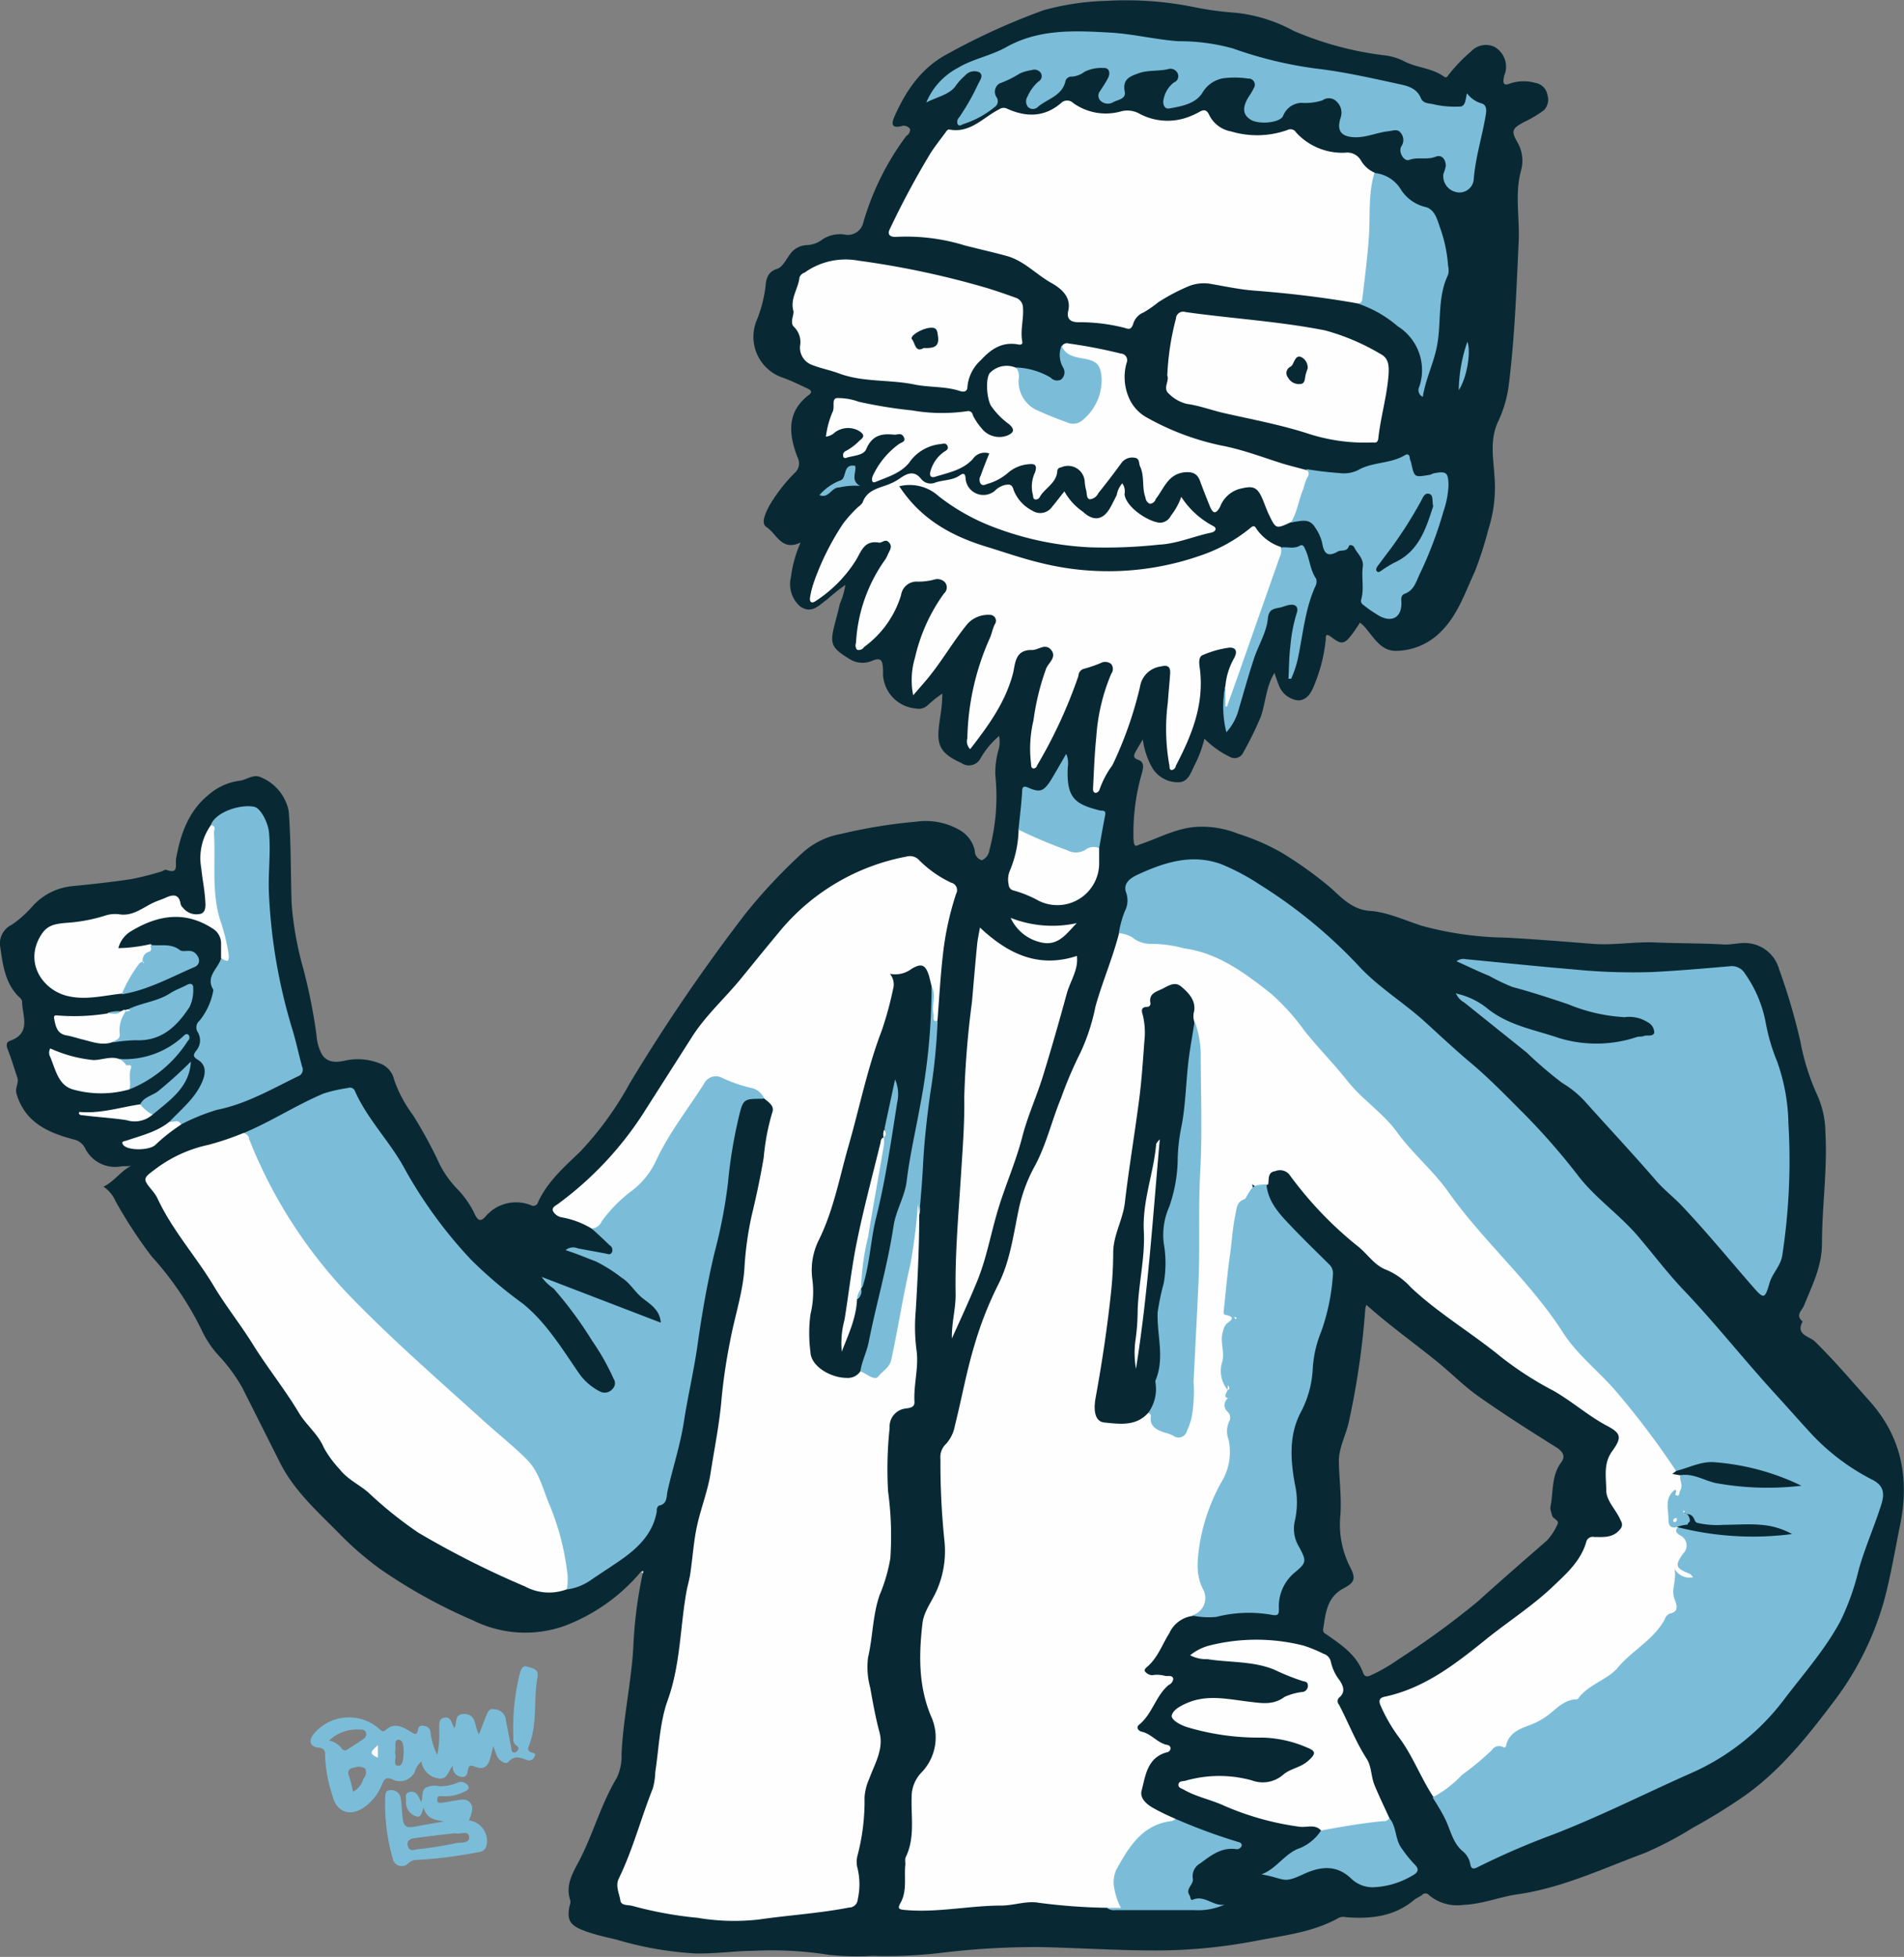 <svg id="Layer_1" data-name="Layer 1" xmlns="http://www.w3.org/2000/svg" viewBox="0 0 220.74 226.82"><rect x="0" y="0" width="220.74" height="226.82" fill="#808080" stroke="none"/><defs><style>.cls-1{fill:#082934;}.cls-2{fill:#fefefe;}.cls-3{fill:#7bbdd9;}</style></defs><title>christophe3</title><path class="cls-1" d="M221.77,167.42c-2.09-2.34-4.12-4.74-6.37-6.94-0.61-.6-2.27-0.75-1.41-2.31-0.9-.71-0.06-1.29.17-1.87,0.92-2.31,2.05-4.44,2.07-7.13,0-4.28.64-8.56,0.4-12.87a10.83,10.83,0,0,0-.91-4.29,26.68,26.68,0,0,1-2-6.33,71.34,71.34,0,0,0-2.45-8.31,4.13,4.13,0,0,0-3.26-3c-1.1-.22-2.12.16-3.2,0.1-2.62-.15-5.25-0.12-7.87-0.23-2.43-.11-4.84.35-7.27,0.16-3.36-.26-6.71-0.54-10.08-0.72a38.87,38.87,0,0,1-9.77-1.38c-2-.64-4-1.59-6-1.72s-3.27-1.51-4.5-2.63a44.76,44.76,0,0,0-5.75-4.13,25.69,25.69,0,0,0-5-2.17,11.23,11.23,0,0,0-4.85-.81c-2.35.15-4.34,1.28-6.47,2-0.5.18-.74,0.47-0.83-0.45a24.77,24.77,0,0,1,1-7.89c0.15-.65.24-1.2-0.53-1.46-0.5-.17-0.46-0.49-0.27-0.84s0.52-.9.87-1.5a9.1,9.1,0,0,0,1.11,3.32,3.46,3.46,0,0,0,3,1.65c1.22,0,1.47-1.2,1.93-2.05a14.43,14.43,0,0,0,1.11-3,10.51,10.51,0,0,0,2.89,2.08,1.12,1.12,0,0,0,1.63-.52,39.88,39.88,0,0,0,2-4.08c0.59-1.66.6-3.5,1.6-5.11a13.27,13.27,0,0,0,.47,1.34,2.7,2.7,0,0,0,2.25,1.85c1,0,1.49-.81,1.83-1.63a18.72,18.72,0,0,0,1.39-5.4c0-.48,0-0.79.65-0.31,1.21,0.94,1.54.84,2.47-.42,0.3-.4.57-0.83,0.85-1.25a4.16,4.16,0,0,1,.85.87c0.9,1.09,1.72,2.43,3.33,2.4a7.39,7.39,0,0,0,4.76-1.81c2.3-2,3.17-4.8,4.39-7.42a44.07,44.07,0,0,0,1.56-4.86,16,16,0,0,0,.7-6.2c-0.14-2.12-.55-4.21.43-6.3a14.19,14.19,0,0,0,1.23-4.21c0.69-5.54.89-11.11,1.15-16.68,0.13-2.7-.47-5.4.25-8.11a4.27,4.27,0,0,0-.38-3.33c-0.8-1.38-.63-1.65.86-2.43a13.09,13.09,0,0,0,2.21-1.33A1.77,1.77,0,0,0,184.4,16,1.68,1.68,0,0,0,183,14.61a5,5,0,0,0-2.89.05c-0.84.37-.89-0.08-0.75-0.72,0-.19.12-0.38,0.17-0.57a2.66,2.66,0,0,0-1.29-2.95,2.35,2.35,0,0,0-2.67.52A18.87,18.87,0,0,0,173,13.6c-0.18.2-.25,0.53-0.62,0.26-1.4-1-3.2-1-4.67-1.8a6.87,6.87,0,0,0-2.41-.67A38.54,38.54,0,0,1,155,8.59a17.92,17.92,0,0,0-6.83-2.12,35.51,35.51,0,0,1-4.7-.64,39.6,39.6,0,0,0-10.21-.73A30.24,30.24,0,0,0,126,6.18a77.36,77.36,0,0,0-11.17,5.08c-3,1.59-4.79,4.23-6.12,7.22-0.24.55-.59,1.49,0.8,1.14a0.88,0.88,0,0,1,1,.34,0.85,0.85,0,0,1-.43.79,31.09,31.09,0,0,0-5,10.07A1.83,1.83,0,0,1,103,32.2a3.68,3.68,0,0,0-2.62.53,3.16,3.16,0,0,1-1.87.68,2.48,2.48,0,0,0-1.92,1.06c-0.45.6-.86,1.48-1.47,1.68-1.22.39-1.3,1.29-1.39,2.21a15.13,15.13,0,0,1-1,3.76,5,5,0,0,0,3,6.65c1,0.35,2,.85,2.94,1.29,0.35,0.16.53,0.39,0.13,0.7-2.66,2-2.35,4.63-1.33,7.27a1.46,1.46,0,0,1-.32,1.77,18.77,18.77,0,0,0-3,3.89c-0.39.78-1,2-.25,2.43,1.15,0.76,1.72,2.82,3.92,1.76a14,14,0,0,0-1.12,4,3.42,3.42,0,0,0,1.09,3.43c1.35,0.89,2.16-.18,3.07-0.8A23.06,23.06,0,0,1,103,72.8a8,8,0,0,1-.63,2.17c-0.16.74-.36,1.47-0.55,2.19-0.66,2.51-.49,2.89,1.71,4.25a2.81,2.81,0,0,0,2.63.16c1.14-.46,1.15.21,1.21,1,0,0.2,0,.4,0,0.6a4.16,4.16,0,0,0,3.81,3.95,1.52,1.52,0,0,0,1.41-.41,14.76,14.76,0,0,1,1.66-1.32,17,17,0,0,1-.19,2.34c-0.47,3.15-.66,4.34,2.4,5.71a1.51,1.51,0,0,0,2.23-.57,9.79,9.79,0,0,1,2.14-2.56,3.87,3.87,0,0,1,0,1.38,9.7,9.7,0,0,0-.44,3.11,24.08,24.08,0,0,1-.69,8.75,1.46,1.46,0,0,1-.87,1.16,1.14,1.14,0,0,1-.82-1.13,3.62,3.62,0,0,0-1.59-2.27,7.83,7.83,0,0,0-5.2-1.07,60.07,60.07,0,0,0-8.72,1.42,8.93,8.93,0,0,0-4.36,2.1A62.61,62.61,0,0,0,91.35,111,210.2,210.2,0,0,0,78,130.58a38.12,38.12,0,0,1-5.72,7.89c-1.87,1.8-3.84,3.5-4.93,5.94a0.55,0.55,0,0,1-.78.29A4.63,4.63,0,0,0,61.29,146c-0.53.61-.85,0.5-1.19-0.15a11,11,0,0,0-2-2.95,11.73,11.73,0,0,1-2.44-3.62,54,54,0,0,0-2.76-5,15.39,15.39,0,0,1-2.19-4.08,2.64,2.64,0,0,0-1.84-2,6.89,6.89,0,0,0-3.76-.29c-1,.24-2.16.34-2.8-0.72a5.31,5.31,0,0,1-.61-2.16,63.07,63.07,0,0,0-1.59-7.94,38,38,0,0,1-1.3-7.36c-0.12-3.57-.06-7.16-0.34-10.73A5.38,5.38,0,0,0,35,95c-0.84-.19-1.48.43-2.28,0.5a6.77,6.77,0,0,0-3.53,1.62c-2.32,1.87-3.26,4.54-3.77,7.37-0.13.73,0.37,1.92-1.2,1.31a1.34,1.34,0,0,0-.43.19,34.31,34.31,0,0,1-3.59.91c-2.28.34-4.58,0.59-6.88,0.82a7.12,7.12,0,0,0-4.57,2.34,12.53,12.53,0,0,1-2.41,2.14A2.39,2.39,0,0,0,5,114.58c0.32,2.15.53,4.35,2.23,6a0.89,0.89,0,0,1,.33.47c0,1.68,1.15,3.7-1.43,4.6-0.41.14-.42,0.55-0.23,1,0.42,1.06.74,2.16,1.11,3.25,0.22,0.64-.32,1.17-0.08,1.93,1,3.29,3.65,4.45,6.57,5.23a1.92,1.92,0,0,1,1.35,1A3.88,3.88,0,0,0,19,140.2c0.4-.06.8,0,1.2-0.07-1.21.62-1.92,1.78-3.2,2.42a3.9,3.9,0,0,1,1.41,1.7,53.07,53.07,0,0,0,4.18,6.39,36.54,36.54,0,0,1,5.87,8.7,11.62,11.62,0,0,0,1.87,2.76,19.29,19.29,0,0,1,2.76,3.75c1.47,2.91,2.93,5.83,4.4,8.74,1.62,3.2,4.26,5.55,6.73,8.05A37.3,37.3,0,0,0,49,186.81a61,61,0,0,0,10.83,6,13.6,13.6,0,0,0,10.66.63,21.44,21.44,0,0,0,8.83-6.28c0.2-.1.13,0.12,0.2,0.17a51.07,51.07,0,0,0-1.1,8.65c-0.25,4.13-1.17,8.18-1.36,12.31a5.87,5.87,0,0,1-.56,2.79c-1.74,2.89-2.64,6.15-4.12,9.14-0.8,1.62-1.93,3.12-1.25,5.09a1.27,1.27,0,0,1-.09.58c-0.36,1.7.06,2.3,1.77,2.93,1.2,0.44,2.44.71,3.67,1a39.74,39.74,0,0,0,9.11,1.6c2.24,0.06,4.45-.28,6.67-0.3a42.35,42.35,0,0,1,8.82.46,31.84,31.84,0,0,0,5.08.12,54.12,54.12,0,0,0,7.54-.3,91.8,91.8,0,0,1,11.77-.72c4.19,0.08,8.37.36,12.55,0.39a61.49,61.49,0,0,0,12.49-1.09c3.31-.65,6.72-1,9.73-2.7a1.3,1.3,0,0,1,.81-0.06c2.85,0.22,5.58-.06,7.89-2,0.27-.23.63-0.35,0.91-0.56a0.53,0.53,0,0,1,.82,0,5.09,5.09,0,0,0,4,1.13c2.17-.08,4.19-0.93,6.31-1.23,5.19-.75,9.88-3,14.71-4.78a41.75,41.75,0,0,0,5.59-2.94,67.17,67.17,0,0,0,6.08-3.76c4-2.86,7.06-6.65,10-10.54a35.13,35.13,0,0,0,6-11.75c0.8-2.89,1.28-5.82,1.87-8.74C226.39,176.7,225.61,171.71,221.77,167.42ZM186,174.5c-1.19,1.58-.88,3.5-1.27,5.26a3.34,3.34,0,0,0,.19.79c0,0.5.93,0.62,0.64,1.14a6.59,6.59,0,0,1-1.23,1.88c-2.7,2.35-5.4,4.7-8.06,7.1a96.89,96.89,0,0,1-9.14,6.66,20,20,0,0,1-3.18,1.84c-0.45.21-.75,0.2-0.93-0.3-0.77-2.1-2.56-3.24-4.26-4.45a0.55,0.55,0,0,1-.37-0.53c0.3-1.84.39-3.73,2.38-4.79,1.32-.7,1.44-1.15.73-2.51a10.88,10.88,0,0,1-1.1-6c0.14-2.06-.14-4.14-0.18-6.21,0-1.67.88-3.12,1.19-4.72a92.36,92.36,0,0,0,1.88-13,2.06,2.06,0,0,1,.13-0.41c2.67,2.39,5.51,4.4,8.21,6.59,1.61,1.31,3.07,2.8,4.76,4,3,2.11,6.08,4.07,9.17,6C186.25,173.35,186.49,173.82,186,174.5Z" transform="translate(-5 -5)"/><path class="cls-2" d="M143.19,192.31a3.45,3.45,0,0,0-2.63,2c-0.82,1.29-1.32,2.81-2.53,3.86-0.17.14-.45,0.38-0.26,0.59a1.09,1.09,0,0,0,.8.41,3.44,3.44,0,0,1,1.51.08c0.33,0.07.81-.13,0.94,0.31a0.86,0.86,0,0,1-.53.74c-1.51,1.26-1.89,3.37-3.44,4.62-0.37.29-.09,0.71,0.32,0.8,1.13,0.25,1.81,1.31,2.95,1.53a0.43,0.43,0,0,1,.39.38,0.5,0.5,0,0,1-.45.48c-2.26.63-2.45,2.69-2.91,4.45-0.23.88,0.61,1.59,1.34,2a26.39,26.39,0,0,0,2.58,1.25c-0.05.67-.65,0.6-1,0.69-3.08.72-4.41,3.18-5.63,5.7a3.41,3.41,0,0,0,.2,2.68c0.53,1.41.52,1.41-1,1.35a1.05,1.05,0,0,1-.46-0.1,68,68,0,0,1-8-.59c-1.36-.24-2.83.32-4.28,0.33-3.7,0-7.36.84-11.09,0.52-0.83-.07-1-0.14-0.57-0.9,0.75-1.4.35-3,.53-4.46a2.42,2.42,0,0,1,0-.7c1.14-2.26.64-4.69,0.72-7.05a4.05,4.05,0,0,1,1.13-2.82,5.85,5.85,0,0,0,1.12-6.53c-1.46-3.47-1.42-7.09-1-10.73,0.15-1.41,1.09-2.55,1.65-3.83a11.37,11.37,0,0,0,.91-5.72,87.11,87.11,0,0,1-.47-9.55,2.09,2.09,0,0,1,.68-1.77,4.33,4.33,0,0,0,1-2.1c0.77-3.07,1.33-6.21,2.24-9.24a41.46,41.46,0,0,1,2.73-7c1.5-2.9,1.83-6.16,2.53-9.29a18.31,18.31,0,0,1,1.81-4.64c1.31-2.47,1.93-5.22,3-7.8a47,47,0,0,1,2.25-5.27,23.51,23.51,0,0,0,1.73-5.31c0.8-2.88,2-5.64,2.74-8.52a1.35,1.35,0,0,1,1.47.06,13.58,13.58,0,0,0,3.73.88,21.42,21.42,0,0,1,7.91,2.52,29.34,29.34,0,0,1,8.41,7.34,55,55,0,0,0,4.35,4.94c1.08,1.1,1.89,2.45,3.08,3.48,2.29,2,4.11,4.43,6.2,6.61s3.6,4.37,5.4,6.55c2.82,3.42,5.71,6.78,8.71,10a37.66,37.66,0,0,1,2.82,4c1.35,1.91,3.2,3.33,4.72,5.07a114.1,114.1,0,0,1,7.85,10.09,1.09,1.09,0,0,1,.21.68c-0.19.23-.12,0.31,0.47,0.55a2.32,2.32,0,0,1,.08,2c-0.11.27-.32,0.64-0.56,0.53-1.09-.51-0.92.53-0.86,0.83,0.17,0.84-.32,1.87.64,2.51a0.83,0.83,0,0,1,.23.24,2.32,2.32,0,0,0,.23.42c1.22,1.37,1.23,1.37.43,3-0.34.67-.42,1.22,0.45,1.52a0.71,0.71,0,0,1,.66.72c-0.13.48-.64,0.36-1,0.3a1.41,1.41,0,0,1-1-.57,1.9,1.9,0,0,1,.12,1.1,4.2,4.2,0,0,1-.13.7c-0.33.91,1.07,1.94-.06,2.7a13.2,13.2,0,0,0-2,2.2,41,41,0,0,0-3.06,2.84c-1.64,2.09-4.24,2.93-5.91,4.91a0.41,0.41,0,0,1-.16.17c-2.34.24-3.49,2.63-5.74,3.16a3.28,3.28,0,0,0-2.5,2,0.45,0.45,0,0,1-.29.35c-2.2.38-3.33,2.33-5,3.44-0.83.55-1.52,1.29-2.32,1.89a1,1,0,0,1-1.17.35c-1.47-2.25-2.4-4.83-4.06-7a18.67,18.67,0,0,1-2-3.48c-0.24-.49-0.27-0.95.42-1.09,4.73-1,8.38-3.92,12-6.84,2.51-2,5.24-3.75,7.59-6,1.56-1.48,3.15-2.91,3.79-5.06a0.77,0.77,0,0,1,.93-0.62c1.05,0,2.18.14,3-.89a0.77,0.77,0,0,0,.08-1c-0.49-1.24-1.69-2.27-1.68-3.54,0-1.48-.37-3.06.69-4.52,1.2-1.65,1-2.1-.72-3-2.14-1.16-4-2.81-6.09-4a38.89,38.89,0,0,1-6.18-4c-3.38-2.76-7.2-5-10.37-8a8,8,0,0,0-2.78-2c-1.47-.52-2.26-1.94-3.47-2.84a43.4,43.4,0,0,1-7.85-8.26,1.43,1.43,0,0,0-1.61-.35c-0.89.11-.71,0.91-0.81,1.51-0.94.55-1.11,0.55-1.86,0a2.05,2.05,0,0,1-.84,2.21,1.66,1.66,0,0,0-.57,1.26c-0.56,3.54-.93,7.09-1.22,10.66a0.54,0.54,0,0,0,0,.35c0.94,0.93.41,1.75-.17,2.58a0.84,0.84,0,0,0-.14.57c0.31,2-.52,4,0.3,5.89a1.91,1.91,0,0,1,.1.31,2.34,2.34,0,0,0,.21,1.06,1.14,1.14,0,0,1-.09.33c0,0.16-.07,0,0,0.11,0.42,1.39,0,2.85.26,4.19a8.54,8.54,0,0,1-1.09,5.74c-1.43,2.93-2.57,5.93-2.41,9.27a5.6,5.6,0,0,0,.43,2.21,3.4,3.4,0,0,1,.24,1.75C144.86,191.89,144.11,192.19,143.19,192.31Z" transform="translate(-5 -5)"/><path class="cls-2" d="M73.59,147.4a10.16,10.16,0,0,0-3.4-1.29,1.43,1.43,0,0,1-1.06-.7c-0.23-.45.31-0.67,0.6-0.89a39.77,39.77,0,0,0,9.73-10.29q2.89-4.53,5.77-9.05c1.6-2.51,3.83-4.49,5.69-6.77,1.58-1.94,3.16-3.89,4.77-5.81a25.07,25.07,0,0,1,14.38-8.31,1.45,1.45,0,0,1,1.5.42,13.12,13.12,0,0,0,3.7,2.6,0.88,0.88,0,0,1,.58,1.28,34.54,34.54,0,0,0-1.51,6.86c-0.31,2.62-.45,5.27-0.66,7.91-0.85.23-.73-0.43-0.78-0.88a22.28,22.28,0,0,0-.14-2.95c-0.09-.3-0.16-0.62-0.26-0.92-0.45-1.36-.73-1.37-2.11-0.89a2.29,2.29,0,0,0-1.75,2.29c-0.25,2.56-1.34,4.92-2.08,7.37-1.6,5.28-2.91,10.64-4.3,16-0.65,2.52-2,4.8-2.65,7.32a3.89,3.89,0,0,0-.19,1.89,11,11,0,0,1-.16,4.52,22.42,22.42,0,0,0,0,4.54c0.06,1.85,3,3.29,4.8,2.51a2.58,2.58,0,0,1,.76-0.34l0.24,0c0.5,0.07,1,.68,1.45.28a3.89,3.89,0,0,0,1.55-1.92c0.12-.59.28-1.17,0.35-1.76,0.5-3.92,1.8-7.69,2.2-11.64a23.85,23.85,0,0,1,.33-3.45,1.3,1.3,0,0,1,.56-1.11,2.38,2.38,0,0,1,.07,1.58c0,3.75-.18,7.49-0.41,11.23a20.87,20.87,0,0,0,.09,4.43c0.3,2-.35,4-0.23,6.08,0,0.6-.55.64-0.94,0.71a2.1,2.1,0,0,0-1.94,2.25,45,45,0,0,0-.18,7.38,38,38,0,0,1,.26,7.75,19.06,19.06,0,0,1-1.23,4.22c-0.83,2.37-.79,4.86-1.35,7.25a9.08,9.08,0,0,0,.25,3.53c0.31,1.72.61,3.44,1.07,5.14,0.53,1.93-.54,3.65-1.18,5.39a6.31,6.31,0,0,0-.55,2.18,24.81,24.81,0,0,1-.79,6.64,2.87,2.87,0,0,0,0,1.65,8,8,0,0,1,0,3.53,1,1,0,0,1-1,.94c-3.45.67-6.95,0.88-10.41,1.38a25.24,25.24,0,0,1-7.16-.19,44.22,44.22,0,0,1-7.51-1.37c-0.5-.16-1.33,0-1.43-0.61-0.13-.84-0.61-1.71-0.19-2.57,1.64-3.37,2.57-7,3.95-10.46a8.25,8.25,0,0,0,.28-1.89c0.43-2.79.5-5.71,1.44-8.32,1.47-4.09,1.43-8.35,2.16-12.51,0.12-.7.34-1.39,0.45-2.1,0.29-1.94.4-3.92,0.84-5.82S87,177.92,87.34,176c0.46-3,1.07-5.91,1.32-8.92a65.11,65.11,0,0,1,1-6.71c0.52-2.77,1.44-5.5,1.64-8.28a38.41,38.41,0,0,1,.87-6.3c0.53-2.2,1-4.4,1.37-6.62a26.42,26.42,0,0,1,1-5.25c0.28-.76-0.47-1.18-1-1.64-1.56-1-3.41-1.3-5.07-2.05a1.32,1.32,0,0,0-1.66.56c-1.2,1.41-1.92,3.13-3,4.6a22.48,22.48,0,0,0-2.66,4.54,7.34,7.34,0,0,1-2.34,3,27.51,27.51,0,0,0-4,4C74.55,147.24,74.24,147.76,73.59,147.4Z" transform="translate(-5 -5)"/><path class="cls-3" d="M199.43,182c-0.78.17-1-.15-1-0.93,0-1.18-.49-2.45.76-3.4,0.35,0.15-.17.66,0.2,0.71s0.28-.42.41-0.64c0.36-.58-0.09-1.13,0-1.69,0.7-.64,1.44-0.22,2.13,0a32,32,0,0,0,5.13,1.11,58.55,58.55,0,0,0,6.06-.06,27.6,27.6,0,0,0-10.2-2.2,7.25,7.25,0,0,0-2.09.45,1.86,1.86,0,0,1-1.49.18,96.12,96.12,0,0,0-6.89-9.15c-2-2.37-4.54-4.27-6.23-6.9-3.81-5.95-9.23-10.57-13.29-16.3-1.79-2.53-4.21-4.51-6-7-1.65-2.24-4-3.72-5.73-5.91-1.58-2-3.42-3.84-5-5.84a25.6,25.6,0,0,0-3.87-4.28c-3-2.35-6.06-4.68-10.07-5.23a14.59,14.59,0,0,0-3.85-.52,3.29,3.29,0,0,1-2.16-.77,3.87,3.87,0,0,0-1.54-.47,12.35,12.35,0,0,1,.69-2.53,2.69,2.69,0,0,0,.17-2.14c-0.46-1.16.62-1.79,1.41-2.15,3-1.37,6.09-2.39,9.49-1.22a25.45,25.45,0,0,1,4.54,2.39,57.39,57.39,0,0,1,11.83,9.79c2.23,2.29,5,4,7.33,6.11,1.76,1.6,3.5,3.24,5.31,4.76,2.23,1.87,4.22,3.94,6.28,6a77.51,77.51,0,0,1,6.32,7.26c2,2.53,4.72,4.4,6.82,6.86,1.78,2.09,3.44,4.3,5.34,6.29,3.66,3.85,6.93,8,10.52,11.93,1.32,1.44,2.61,2.91,3.93,4.35a25.47,25.47,0,0,0,7.37,5.65c1.31,0.66,1.46,1.56,1.05,2.87-0.81,2.58-1.93,5.06-2.65,7.67a28.18,28.18,0,0,1-2.09,5.84c-1.8,3.36-4.34,6.19-6.62,9.21a27.24,27.24,0,0,1-10.92,8.52c-5.23,2.33-10.36,4.92-15.73,7a88.19,88.19,0,0,0-8.81,3.81c-0.46.23-.73,0.23-0.83-0.37a2.53,2.53,0,0,0-.91-1.51c-1.09-.93-1.36-2.32-1.92-3.53-0.44-.95-1-1.81-1.54-2.69a13,13,0,0,0,3.39-2.59,34,34,0,0,0,3.46-2.87,1,1,0,0,1,1.26-.4c0.15,0.08.35,0.17,0.42-.17,0.36-1.64,1.89-2,3.12-2.5a8.24,8.24,0,0,0,1.73-1c1-.76,1.88-1.81,3.32-1.83a0.24,0.24,0,0,0,.17-0.09c1.21-1.68,3.45-2.18,4.63-3.62,1.67-2,4.15-3.2,5.41-5.57a1.22,1.22,0,0,1,.51-0.64c1.22-.24.88-1,0.62-1.73-0.42-1.1.28-2.12,0-3.5a2,2,0,0,0,2.15,1,1.57,1.57,0,0,0-.36-0.39c-1.64-.66-1.8-0.93-0.79-2.35a1.3,1.3,0,0,0-.39-2.14c-0.28-.2-0.63-0.43-0.27-0.86,1.67-.23,3.22.43,4.83,0.67a44.41,44.41,0,0,0,7.43,0,6.74,6.74,0,0,0-3.38-.61c-1.87,0-3.75.08-5.62-.07a1.5,1.5,0,0,1-.91-0.21c-0.41-.44-0.32-1.34-1.22-1.36a2.37,2.37,0,0,1-.3-0.21c0,0.17.18,0,.18,0.15l0.23,0.19a1.11,1.11,0,0,1,0,1.27A2.44,2.44,0,0,1,199.43,182Z" transform="translate(-5 -5)"/><path class="cls-3" d="M73.59,147.4a1.39,1.39,0,0,0,1.19-.87,16.81,16.81,0,0,1,3.27-3.36,9.26,9.26,0,0,0,3-3.62c1.5-3.23,3.71-6,5.61-9a1.51,1.51,0,0,1,2.05-.62,16.69,16.69,0,0,0,3.57,1.21,2.12,2.12,0,0,1,1.31,1.16,1,1,0,0,1-.23.06c-2.14,0-2.21,0-2.73,2.21a54.52,54.52,0,0,0-1.23,7.51,58.35,58.35,0,0,1-1.55,8.06c-0.86,3.6-1.49,7.23-2,10.89-0.42,2.91-1.1,5.77-1.55,8.68s-1.31,5.4-1.91,8.12c-0.14.64,0,1.5-1,1.68a0.65,0.65,0,0,0-.24.63c-0.43,2.62-2.2,4.3-4.22,5.7-1.14.79-2.32,1.54-3.47,2.33a6.21,6.21,0,0,1-2.74,1.06c-0.26-1.48-.4-3-0.68-4.47a41.06,41.06,0,0,0-3.33-9.22,8.87,8.87,0,0,0-2.79-2.93c-5.59-4.66-10.68-9.86-16.16-14.65a49.53,49.53,0,0,1-7.83-9.2,64.73,64.73,0,0,1-6.71-12.42c3.21-1.33,6.12-3.26,9.32-4.6a17.6,17.6,0,0,1,2.79-.63,0.62,0.62,0,0,1,.81.33c1.46,3.33,4.1,5.9,5.79,9.06A52.87,52.87,0,0,0,59.6,151a50.6,50.6,0,0,0,6,5.09c2.78,2.25,4.59,5.3,6.59,8.18a6.56,6.56,0,0,0,2.34,2A1.17,1.17,0,0,0,76,166a0.93,0.93,0,0,0,.13-1.21,27.18,27.18,0,0,0-2.46-4.35,45.33,45.33,0,0,0-4.5-6.1A5.25,5.25,0,0,1,67.79,153l13.82,5.31c-0.1-1.36-1-2-2-2.75s-1.51-1.83-2.55-2.47a17.39,17.39,0,0,0-3-1.89c-1.1-.41-2.18-0.88-3.49-1.3A1.38,1.38,0,0,1,72,149.7l3.18,0.59c0.27,0.05.55,0.21,0.75-.11a0.63,0.63,0,0,0-.25-0.84C75,148.68,74.28,148,73.59,147.4Z" transform="translate(-5 -5)"/><path class="cls-2" d="M162.35,40.16c-4-.71-7.95-1.17-12-1.48-1.64-.13-3.27-0.48-4.9-0.76a4.78,4.78,0,0,0-2.56.22,23,23,0,0,0-3.6,1.89,13.21,13.21,0,0,1-1.7,1.18,2.06,2.06,0,0,0-1.22,1.35c-0.22.63-.46,0.63-1,0.44a20.89,20.89,0,0,0-5.31-.65c-0.86,0-1.45-.3-1.21-1.34,0.4-1.76-1.09-2.73-2.08-3.28-1.72-1-3.1-2.52-5.05-3.06-1.61-.44-3.24-0.8-4.86-1.22a23,23,0,0,0-7.86-1c-0.58.05-1.29-.09-0.79-1a98,98,0,0,1,4.74-8.81c0.53-.79,1.12-1.55,1.69-2.31A0.65,0.65,0,0,1,115,20c2.46,0.52,4-1.41,5.84-2.33a0.89,0.89,0,0,1,.92-0.07c2.2,1,4.34,1,6.26-.66a1,1,0,0,1,1.4,0,6.48,6.48,0,0,0,5.44,1,2.88,2.88,0,0,1,2.3.27,6.89,6.89,0,0,0,5.74.3A9,9,0,0,0,144,18c0.55-.33.9-0.32,1.2,0.35a3.49,3.49,0,0,0,2.51,1.88,10.53,10.53,0,0,0,6.55-.16,0.75,0.75,0,0,1,1,.28,7.24,7.24,0,0,0,5.69,2.35,1.82,1.82,0,0,1,1.8.85A3.37,3.37,0,0,0,164.34,25a0.65,0.65,0,0,1,.17.44c-0.52,4.55-.26,9.17-1.2,13.68C163.2,39.66,163.25,40.39,162.35,40.16Z" transform="translate(-5 -5)"/><path class="cls-2" d="M147.07,84.48a7.88,7.88,0,0,1,1-3.18c0.48-.87.16-1.37-0.78-1.2a11.52,11.52,0,0,0-2.9.85c-0.49.23-.35,1.08-0.29,1.53,0.54,4.14-.93,7.75-2.78,11.28a0.57,0.57,0,0,1-.45.49c-0.34,0-.25-0.33-0.3-0.55a23.67,23.67,0,0,1-.18-7.25c0.08-1.12.19-2.23,0.27-3.34,0.06-.79-0.23-1.08-1.08-0.86a2.8,2.8,0,0,0-2.41,2.34,44.28,44.28,0,0,1-3.2,9.1,10.66,10.66,0,0,0-1.5,2.84,0.57,0.57,0,0,1-.41.37c-0.38,0-.35-0.41-0.33-0.66,0.1-2,.17-3.91.37-5.85a22.58,22.58,0,0,1,1.73-7.29,0.93,0.93,0,0,0,0-1.13,1.1,1.1,0,0,0-1.23-.11,16.18,16.18,0,0,1-2,.68,0.86,0.86,0,0,0-.57.8,56.06,56.06,0,0,1-4.8,10.39,0.43,0.43,0,0,1-.43.34c-0.31-.07-0.24-0.37-0.27-0.59a14.19,14.19,0,0,1,.29-5,28.51,28.51,0,0,1,1.47-6c0.29-.68,1.25-1.31.58-2.14s-1.47,0-2.2,0c-2.08-.05-1.94,1.66-2.25,2.8-0.9,3.33-2.85,6-4.94,8.69a1.25,1.25,0,0,1-.33-1.26A29.76,29.76,0,0,1,119.74,79c0.25-.54.33-1.13,0.61-1.67a0.68,0.68,0,0,0-.57-1.06,3.27,3.27,0,0,0-2.58,1c-1.83,2.22-3.21,4.76-5.11,6.91l-1.22,1.41a9,9,0,0,1,.21-4.36,20.36,20.36,0,0,1,3.36-7.44,0.93,0.93,0,0,0,.11-1.3,1.21,1.21,0,0,0-1.28-.3,7.25,7.25,0,0,1-2.07.22A1.83,1.83,0,0,0,109.46,74a11.61,11.61,0,0,1-4.29,6,0.7,0.7,0,0,1-.81.31,0.82,0.82,0,0,1-.12-0.79,18.25,18.25,0,0,1,3.18-9.37,3.94,3.94,0,0,0,.49-0.82c0.17-.46.62-0.92,0.17-1.44s-0.82.09-1.2,0c-1.65-.27-2,0.93-2.62,2a15.4,15.4,0,0,1-4.72,4.79c-0.47.32-.7,0.07-0.63-0.41a10.52,10.52,0,0,1,.43-1.74,30.67,30.67,0,0,1,3.4-6.83,15.24,15.24,0,0,1,1.75-1.94,2,2,0,0,0,.51-0.5c0.5-1.45,1.83-1.66,3-2.11a6.2,6.2,0,0,0,1.37-.73c0.85-.59,1.65-0.89,2.42.09a1.4,1.4,0,0,0,1.63.43c0.94-.33,2-0.24,2.84-0.83,0.48-.34.66-0.2,0.69,0.41a2.07,2.07,0,0,0,3.35,1.4,2.55,2.55,0,0,1,1.21-.71c0.47-.07.82-0.13,1,0.58a4.53,4.53,0,0,0,2.19,2.41,1.67,1.67,0,0,0,2.27-.45c0.46-.55.88-1.11,1.43-1.8a6.84,6.84,0,0,0,2.13,2.35c1.25,1.17,2.35,1,3.18-.45,0.27-.48.52-1,0.76-1.47a2.76,2.76,0,0,1,.64-1.36,1.61,1.61,0,0,1,.26,1.27c0.2,1.58,2.89,3.25,4.14,3.3a1.45,1.45,0,0,0,1.24-.82,7.61,7.61,0,0,0,1.2-2.18,9.83,9.83,0,0,0,3.74,3.4c0.5,0.29.12,0.67-.24,0.74-2,.41-4,1.3-6.08,1.4a57.84,57.84,0,0,1-8,.31,36,36,0,0,1-11.24-2.37,24.17,24.17,0,0,1-6.31-3.56,5,5,0,0,0-4.56-1.15c2.47,3.79,6,5.75,10.07,7,2.1,0.64,4.17,1.37,6.3,1.88a32.36,32.36,0,0,0,18.47-.82,18.41,18.41,0,0,0,5.92-3.27c0.44-.37.53,0,0.71,0.24a5.52,5.52,0,0,0,2.74,2,1.24,1.24,0,0,1,.09,1.45c-0.46,1.49-1,3-1.53,4.41-1.45,3.85-2.73,7.77-4.13,11.64a1.6,1.6,0,0,1-.9,1.26A7.73,7.73,0,0,1,147.07,84.48Z" transform="translate(-5 -5)"/><path class="cls-2" d="M33.21,136.33a0.8,0.8,0,0,1,.68.72A55.9,55.9,0,0,0,45.6,155.26c5,5.15,10.43,9.87,15.75,14.68,1.57,1.42,3.24,2.73,4.73,4.23s1.86,3.51,2.66,5.32a30,30,0,0,1,2.06,8.08,7.28,7.28,0,0,1-.08,1.64,5.84,5.84,0,0,1-4.84-.32,104.58,104.58,0,0,1-12.38-6.24A46.71,46.71,0,0,1,47.71,178c-1.06-.93-2.42-1.52-3.32-2.69a12.43,12.43,0,0,1-1.84-2.5c-0.66-1.57-2-2.59-2.87-4-1.64-2.76-3.67-5.26-5.37-8-1.42-2.28-3.12-4.41-4.49-6.69-2.08-3.48-4.84-6.51-6.56-10.21a4.36,4.36,0,0,0-.59-0.89c-1.1-1.35-1.15-1.41.25-2.44a15.58,15.58,0,0,1,6.23-2.88A32.67,32.67,0,0,0,33.21,136.33Z" transform="translate(-5 -5)"/><path class="cls-3" d="M174,120.2a8.6,8.6,0,0,1,3.41,1.67c2.46,2,5.49,2.47,8.34,3.45a14.87,14.87,0,0,0,9.05-.13c0.26-.07.56,0,0.82-0.12s1,0.13,1.17-.36a1.39,1.39,0,0,0-.79-1.24,3.93,3.93,0,0,0-2.64-.57,20,20,0,0,1-6.56-1.5c-2.13-.72-4.28-1.42-6.45-2a23.14,23.14,0,0,1-2.68-1.28c-1.24-.5-2.45-1.09-3.8-1.7a1.27,1.27,0,0,1,1.07-.24c4.12,0.39,8.24.83,12.37,1.17a69.05,69.05,0,0,0,9.2.32c3-.15,6-0.41,9-0.67a1.78,1.78,0,0,1,1.8.86,14.45,14.45,0,0,1,2.42,5.8,22.14,22.14,0,0,0,1.29,4.35,22.44,22.44,0,0,1,1.32,7.21,72.65,72.65,0,0,1-.71,15.27c-0.18,1.24-1.14,2.06-1.48,3.22-0.54,1.87-.66,1.88-1.89.48-2.7-3.09-5.3-6.27-8.12-9.26-1-1.1-2.23-2-3.23-3.19-2.68-3.09-5.47-6.07-8.2-9.12a11.64,11.64,0,0,0-2.6-2.1A46.47,46.47,0,0,1,182,127l-7.25-5.81a2.11,2.11,0,0,1-.84-0.82A0.16,0.16,0,0,1,174,120.2Z" transform="translate(-5 -5)"/><path class="cls-3" d="M147.56,167.1c-0.88-.12-0.35-0.6-0.24-1l0,0,0,0a3.46,3.46,0,0,1-.61-3.28c0.3-1.21-.33-2.36.09-3.53a1.63,1.63,0,0,1,.38-0.83c0.42-.36,1.23-0.8-0.1-1.05-0.28-.05-0.22-0.39-0.19-0.62,0.23-2.11.4-4.23,0.71-6.33,0.22-1.53.29-3.07,0.61-4.6,0.17-.82.15-1.56,1.08-1.87a0.6,0.6,0,0,0,.21-0.28c0.79-1.33.79-1.33,2.32-1.44,0.21,2.19,1.69,3.62,3.08,5.08s2.75,2.76,4.13,4.14a1.44,1.44,0,0,1,.5,1.28,24.47,24.47,0,0,1-1.34,6.53,13.46,13.46,0,0,0-1,4.4,12,12,0,0,1-1.34,4.91c-1.44,2.69-1.25,5.54-.73,8.4a9.68,9.68,0,0,1,0,4.26,4,4,0,0,0,.47,3c0.9,1.66.9,1.86-.49,3a5.08,5.08,0,0,0-1.83,4.21c0,0.61-.06.82-0.79,0.7a15.21,15.21,0,0,0-6.46.23,9.1,9.1,0,0,1-2.85-.17,2.08,2.08,0,0,0,1.32-3c-0.93-1.77-.65-3.61-0.39-5.39a22.27,22.27,0,0,1,2.47-7,6.7,6.7,0,0,0,.86-5,2.67,2.67,0,0,1,.13-2.2,0.94,0.94,0,0,0-.27-1.05,1,1,0,0,1,.24-1.63h0Z" transform="translate(-5 -5)"/><path class="cls-2" d="M154.68,65.52c-1.74.8-1.75,0.81-2.53-.79-0.31-.64-0.54-1.33-0.83-2-0.62-1.41-1.19-1.41-2.63-1.06a3.42,3.42,0,0,0-2.24,2.07c-0.54,1-.88.69-1.2-0.09-0.4-1-.77-1.92-1.12-2.89s-1-1.11-1.94-1c-1.84.29-2.26,1.91-3.19,3.06a0.8,0.8,0,0,1-.67.58,0.86,0.86,0,0,1-.53-0.73c-0.44-1.17-.08-2.47-0.63-3.62-0.17-.36,0-0.94-0.67-1a1.54,1.54,0,0,0-1.47.59q-1.3,1.79-2.69,3.51a1.21,1.21,0,0,1-1,.72c-0.41-.1-0.31-0.68-0.42-1.06a5,5,0,0,1-.16-0.94A1.94,1.94,0,0,0,128,59.18a0.45,0.45,0,0,0-.42.36c-0.05,1.42-1.39,2-2,3a0.54,0.54,0,0,1-.57.35c-0.3-.08-0.2-0.39-0.28-0.6a3.86,3.86,0,0,1,.28-2.57c0.24-.81,0-1-0.78-0.91a4.13,4.13,0,0,0-2.28.92,6.27,6.27,0,0,1-2.38,1.33c-0.3.07-.61,0.33-0.88,0a0.88,0.88,0,0,1,0-.91c0.3-.86.64-1.7,1-2.59a1.65,1.65,0,0,0-1.91.65c-1.16,1.27-2.84,1.58-4.4,2.06-0.6.18-.63-0.33-0.47-0.76a4,4,0,0,1,1.5-2.11c0.26-.17.62-0.33,0.43-0.73s-0.55-.21-0.86-0.19a5,5,0,0,0-3.59,2.17c-1,1.22-2.53,1.65-3.91,2.22-0.42.17-.46-0.32-0.29-0.72a9.5,9.5,0,0,1,3-3.66c0.27-.22.89-0.26,0.59-0.83s-0.72-.24-1.14-0.28c-1.49-.16-2.55.11-3.22,1.69-0.31.74-1.52,0.73-2.33,1a0.24,0.24,0,0,1-.34-0.21,0.51,0.51,0,0,1,.32-0.59,6.58,6.58,0,0,0,1.6-1.22c0.65-.47.46-0.77-0.13-1.13a2.57,2.57,0,0,0-2.74.19,1.82,1.82,0,0,1-1.05.5,10.75,10.75,0,0,1,.75-2.81c0.34-.59-0.14-1.57.52-1.66a7.06,7.06,0,0,1,2.55.43,53.94,53.94,0,0,0,6.17,1,20.23,20.23,0,0,0,6.46.08,0.54,0.54,0,0,1,.59.48,6.71,6.71,0,0,0,1,1.5,2.61,2.61,0,0,0,3,.85c0.81-.35.84-0.73,0.21-1.3A8.69,8.69,0,0,1,119.87,52c-0.46-.84-0.63-3-0.14-3.74a2.72,2.72,0,0,1,3-.66,1.05,1.05,0,0,1,.6,1.19,3.71,3.71,0,0,0,3,3.85,21,21,0,0,1,2.1.88,1.92,1.92,0,0,0,2.34-.61,5.53,5.53,0,0,0,1.57-4.12A1.68,1.68,0,0,0,130.81,47a7.73,7.73,0,0,1-2-.67,0.94,0.94,0,0,1-.7-1.21,0.69,0.69,0,0,1,.83-0.3,58,58,0,0,1,6,1.16,0.77,0.77,0,0,1,.67,1.09,6,6,0,0,0,.43,4.37,4.76,4.76,0,0,0,2,2,30.2,30.2,0,0,0,9,3.29c2.25,0.47,4.43,1.3,6.65,2,0.91,0.27,1.84.5,2.76,0.75,0.34,0.11.73,0.2,0.58,0.7-0.49,1.72-1.08,3.4-1.72,5.07A0.73,0.73,0,0,1,154.68,65.52Z" transform="translate(-5 -5)"/><path class="cls-3" d="M112.39,16.88a8,8,0,0,1,3.64-4c1.75-1.06,3.84-1.41,5.6-2.4,3.84-2.16,8-1.93,12.1-1.7,2.65,0.15,5.26.82,7.94,1a23.14,23.14,0,0,1,6.25.83,46.85,46.85,0,0,0,9.6,2.33c3.26,0.38,6.43,1.1,9.61,1.79,1.07,0.23,2.11.48,2.59,1.63,0.31,0.74,1.1.58,1.65,0.77a11.19,11.19,0,0,0,2.89.22c0.64,0,.65-0.84.81-1.54a3.23,3.23,0,0,0,1.63,1.16c0.54,0.11.67,0.58,0.57,1.23-0.4,2.54-1.22,5-1.41,7.58a1.66,1.66,0,0,1-2.13,1.46,1.89,1.89,0,0,1-1.39-2.08,5.28,5.28,0,0,0,.28-0.91c0-.77-0.46-1.37-1.17-1.09-1,.41-2.06,0-3.06.37-0.61.24-1.32-.91-0.92-1.58a1.28,1.28,0,0,0-.07-1.54c-0.37-.52-0.91-0.25-1.42-0.2-1.26.13-2.42,0.68-3.72,0.7-1.71,0-2.35-.68-1.83-2.28a1.77,1.77,0,0,0-.47-1.86,1.25,1.25,0,0,0-1.64-.14,6.52,6.52,0,0,1-2.44.29,2.36,2.36,0,0,0-2.13,1.53c-0.4.81-2.79,1-3.74,0.43s-1-1.44-.24-2.67a7.27,7.27,0,0,0,.59-1,0.71,0.71,0,0,0-.65-1.1,10.45,10.45,0,0,0-2.48-.08,3.46,3.46,0,0,0-2.81,1.69c-0.79,1.31-2.42,1.6-3.86,1.85-0.63.11-.8-0.61-0.64-1.14a3.19,3.19,0,0,1,1.19-1.88,0.76,0.76,0,0,0,.44-1,0.91,0.91,0,0,0-1-.57c-1.15.31-2.37,0.1-3.51,0.5s-1.92.73-1.64,2.17c0.15,0.81-.78.91-1.3,1.17a1.23,1.23,0,0,1-1.55-.18,0.84,0.84,0,0,1,0-1.1c0.31-.51.67-1,0.93-1.54s0.13-1.17-.55-1.12a4.4,4.4,0,0,0-2.2.44,2.72,2.72,0,0,1-1.42.56,0.73,0.73,0,0,0-.77.46c-0.36,1.74-2,2.07-3.16,3a0.83,0.83,0,0,1-1.19.07,1.05,1.05,0,0,1-.06-1.23,5,5,0,0,1,1.26-1.73,0.7,0.7,0,0,0,.27-1,0.91,0.91,0,0,0-1.07-.32,4.84,4.84,0,0,0-1.36.39,12.73,12.73,0,0,1-2.37,1.16,1.14,1.14,0,0,0-.32,1.6,0.81,0.81,0,0,1-.24,1.14,10.87,10.87,0,0,1-3.55,1.94c-0.24.06-.53,0.38-0.74,0a0.75,0.75,0,0,1,.2-0.77,26.06,26.06,0,0,0,2.13-3.72c0.22-.51.75-1.08,0.21-1.49a1.44,1.44,0,0,0-1.69.4,6.36,6.36,0,0,0-1.11,1.24C115,16,113.58,16.25,112.39,16.88Z" transform="translate(-5 -5)"/><path class="cls-2" d="M115.36,160.14c-0.06-1.76.46-3.44,0.43-5.2-0.08-4.64.34-9.26,0.63-13.88,0.19-3,.42-5.9.37-8.88a107,107,0,0,1,.89-11c0.2-2.22.38-4.45,0.6-6.67,0.06-.65.21-1.29,0.33-2,3.27,3.07,6.79,4.75,11.24,3.29,0.2,1.6-.78,2.92-1.18,4.39-0.88,3.21-1.79,6.42-2.78,9.61-0.73,2.35-1.77,4.61-2.38,7-0.76,2.93-2,5.69-2.85,8.56s-1.31,5.58-2.41,8.23C117.34,155.81,116.32,158,115.36,160.14Z" transform="translate(-5 -5)"/><path class="cls-2" d="M97,41.1c-0.45-1.44.55-2.62,0.69-3.95a0.92,0.92,0,0,1,.59-0.55,8.17,8.17,0,0,1,6.23-1.39,101,101,0,0,1,15,3.2c1.09,0.34,2.17.71,3.24,1.1a1.23,1.23,0,0,1,.85,1.18c0.1,1.31-.34,2.6-0.08,3.91,0.05,0.27-.11.39-0.45,0.33-1.83-.35-3.13.48-4.34,1.8a4.73,4.73,0,0,0-1.57,3.09c0,0.59-.43.64-0.85,0.51-1.73-.58-3.56-0.4-5.33-0.77-2.89-.59-5.94-0.23-8.75-1.29-1-.37-2-0.55-3-0.94a2.14,2.14,0,0,1-1.48-2.21,2.45,2.45,0,0,0-.66-2.19C96.54,42.45,97,41.71,97,41.1Z" transform="translate(-5 -5)"/><path class="cls-2" d="M140.33,48.53a30.78,30.78,0,0,1,1-6.59,0.84,0.84,0,0,1,1.11-.77c5.39,0.76,10.84,1.07,16.2,2.13A25.91,25.91,0,0,1,165,46c1.06,0.53,1.09,1.46.93,3-0.24,2.29-.88,4.49-1.13,6.77-0.07.69-.45,0.5-0.81,0.52a21.25,21.25,0,0,1-7.49-1.08c-3.14-1-6.38-1.6-9.59-2.33-1.45-.33-2.85-0.87-4.34-1.07a4.42,4.42,0,0,1-2.05-1.17C139.76,50,140.6,49.2,140.33,48.53Z" transform="translate(-5 -5)"/><path class="cls-2" d="M158.16,217.17c-0.72-.79-1.69-0.31-2.53-0.44a32.72,32.72,0,0,1-8.77-2.46c-1.49-.68-3.17-1-4.61-1.83-0.26-.16-0.68-0.21-0.62-0.62s0.49-.34.78-0.41a14.2,14.2,0,0,1,7.72-.05,3.6,3.6,0,0,0,3.64-.66c0.85-.73,2-0.8,2.9-1.61s0.92-1.12-.15-1.54a13.74,13.74,0,0,0-5.24-1.15,28.8,28.8,0,0,1-8.62-1.2c-0.81-.25-1.93-0.86-1.81-1.38,0.17-.7,1.19-1.19,2-1.52,2.28-.89,4.59-0.34,6.87-0.07,1.48,0.17,2.85.46,4.2-.54a6.9,6.9,0,0,1,2.18-.59,0.72,0.72,0,0,0,.53-0.72c0-.46-0.33-0.46-0.64-0.54a28.36,28.36,0,0,1-3.3-1.33c-2.5-1-5.14-.79-7.71-1.2a3.94,3.94,0,0,1-2-.45,5.88,5.88,0,0,1,2.2-1.12,22.24,22.24,0,0,1,10.95,0,16.14,16.14,0,0,1,2.3.94,1.25,1.25,0,0,1,.86.92,5.29,5.29,0,0,0,1,2.14c0.44,0.66.73,1.36,0,2a0.56,0.56,0,0,0-.06.83c1.09,2.08,1.93,4.29,3.21,6.28,0.58,0.9.5,2,.89,3,0.54,1.32,1.17,2.61,1.76,3.91,0.12,0.6-.39.66-0.72,0.71-2.2.3-4.39,0.6-6.57,1A0.54,0.54,0,0,1,158.16,217.17Z" transform="translate(-5 -5)"/><path class="cls-3" d="M24.67,135c1.35-1.44,2.93-2.68,3.75-4.56,0.44-1,.53-2-0.51-2.62-0.52-.33-0.54-0.54-0.19-1a1.85,1.85,0,0,0,.18-2.23,1,1,0,0,1,.23-1.28,7.7,7.7,0,0,0,1.58-3.4,0.35,0.35,0,0,0,0-.23c-0.89-1.49.54-2.38,0.91-3.55a0.6,0.6,0,0,0,.49-0.71,5.92,5.92,0,0,0-.7-3.09,9,9,0,0,1-.77-4.67c0-2.35-.25-4.68-0.21-7,0.51-1.53,3.45-2.49,5.06-2.14,0.73,0.16,1.6,1.83,1.7,3,0.22,2.42-.14,4.83,0,7.26A63.4,63.4,0,0,0,38.8,124c0.48,1.52.8,3.08,1.22,4.62a0.82,0.82,0,0,1-.49,1.14c-3,1.46-6,3.21-9.34,3.87a23.64,23.64,0,0,0-4.19,1.7A3.82,3.82,0,0,1,24.67,135Z" transform="translate(-5 -5)"/><path class="cls-3" d="M154.68,65.52c0.73-1.18.87-2.59,1.42-3.84a6.58,6.58,0,0,1,.45-1.32,0.65,0.65,0,0,0-.17-1,38.29,38.29,0,0,0,3.89.47,3.77,3.77,0,0,0,2.12-.31c1.7-1,3.8-.74,5.49-1.76,0.32-.19.52-0.07,0.56,0.31,0,0.19.12,0.38,0.16,0.57,0.37,1.7.37,1.7,2.07,1.41,0.19,0,.37-0.15.57-0.19,1.46-.28,1.67-0.09,1.69,1.41a10.73,10.73,0,0,1-.58,3,45.76,45.76,0,0,1-2.79,7.34c-0.4.86-.65,1.82-1.68,2.2-0.55.2-.41,0.71-0.41,1.14,0,1.54-1,2.2-2.43,1.51A15.62,15.62,0,0,1,163,75.07a0.53,0.53,0,0,1-.17-0.64c0.33-1.22,0-2.47.16-3.69,0.16-1-.64-1.56-1-2.32-0.1-.22-0.54-0.33-0.6-0.14-0.23.73-.88,0.42-1.28,0.64-1.34.77-1.64,0.07-1.84-1.06a5.25,5.25,0,0,0-.8-1.72C156.73,64.91,155.66,65.5,154.68,65.52Z" transform="translate(-5 -5)"/><path class="cls-3" d="M162.35,40.16a0.49,0.49,0,0,0,.58-0.44c0.28-2.4.6-4.8,0.77-7.22s-0.1-5,.64-7.45A4,4,0,0,1,167.43,27a4.64,4.64,0,0,0,2.86,2c1.11,0.3,1.36,1.58,1.7,2.5a16.12,16.12,0,0,1,.89,4.3,2.21,2.21,0,0,1,0,1.06c-1.28,2.65-.74,5.57-1.3,8.32-0.4,2-1.3,3.76-1.63,5.82a0.86,0.86,0,0,1-.4-1.18,6,6,0,0,0-2.5-7A13.89,13.89,0,0,0,162.35,40.16Z" transform="translate(-5 -5)"/><path class="cls-2" d="M29.45,100.64c0.67,0.1.34,0.56,0.36,0.92,0.19,3.35-.29,6.79.69,10a23.11,23.11,0,0,1,1,4c0.14,1.17-.31.8-0.87,0.52,0-.6,0-1.2,0-1.8a2,2,0,0,0-1-1.67c-3.19-2.06-6.31-1.55-9.38.29a3.23,3.23,0,0,0-1.53,2,18.7,18.7,0,0,0,3.74-.47,0.62,0.62,0,0,1-.07,1.05,2.15,2.15,0,0,0-.65.78,2,2,0,0,1-.17.28,9.51,9.51,0,0,0-1.83,3,0.89,0.89,0,0,1-.65.63c-2.1.23-4.19,0.79-6.32,0.26-2.87-.72-5-3.9-3-7.07,0.7-1.12,1.57-1.27,2.87-1.39a18.94,18.94,0,0,0,4.7-.89A3.75,3.75,0,0,1,19,111c1.56,0.15,2.65-.88,3.93-1.44,0.44-.19.9-0.33,1.33-0.53,0.86-.39,1.51-0.37,1.68.76a0.83,0.83,0,0,0,.25.4,2,2,0,0,0,2.14.71c0.62-.27.49-1.13,0.45-1.74-0.09-1.19-.33-2.36-0.45-3.55A6.58,6.58,0,0,1,29.45,100.64Z" transform="translate(-5 -5)"/><path class="cls-3" d="M133.32,226.14h1.63a8.17,8.17,0,0,1-.82-2.59,3.61,3.61,0,0,1,.3-1.86c1.48-2.65,3-5.23,6.47-5.63a1.09,1.09,0,0,0,.38-0.24,66,66,0,0,0,7.14,2.64c0.25,0.07.62,0.15,0.52,0.52a0.61,0.61,0,0,1-.7.34c-1.68-.2-2.86.75-4.09,1.66a1.69,1.69,0,0,0-.87,1.7c0.18,0.77-.91,1.21-0.37,2,0.12,0.18.09,0.63,0.36,0.52,1.38-.61,2.4.82,3.72,0.55a7.5,7.5,0,0,1-3.55.65h-9.08A1.42,1.42,0,0,1,133.32,226.14Z" transform="translate(-5 -5)"/><path class="cls-3" d="M111.58,145.81l-0.16-1.29a63.63,63.63,0,0,1-.88,7.06c-0.86,3.67-1.42,7.39-2.22,11.07-0.19.85-1,1.27-1.47,1.87s-1.39-.33-2.11-0.57a2.12,2.12,0,0,1,.07-1.74c1.22-4.56,2.36-9.13,3.14-13.79a21.24,21.24,0,0,1,1.41-5.07,14.6,14.6,0,0,0,.7-3.39c0.53-2.95,1.36-5.86,1.71-8.81,0.39-3.32,1.06-6.64.89-10a2.28,2.28,0,0,1,.34-1.83c0.57,1,0,2.15.23,3.22,0.06,0.34-.21.86,0.47,0.85a70.9,70.9,0,0,1-.86,8.41c-0.39,2.81-.7,5.61-0.84,8.44C111.91,142.08,111.73,143.95,111.58,145.81Z" transform="translate(-5 -5)"/><path class="cls-3" d="M158.16,217.17c2.4-.44,4.8-0.86,7.23-1.09a0.64,0.64,0,0,0,.68-0.36c0.86,1,.64,2.45,1.42,3.5A14.4,14.4,0,0,0,169,221.1c0.53,0.51.47,0.9-.23,1.28a9.6,9.6,0,0,1-4.61,1.37,3.58,3.58,0,0,1-2.5-1c-1.8-1.73-3.74-1.36-5.58-.5-2.42,1.12-2,.51-4.83,0,1.78-.64,2.71-2.48,4.54-3.07A5.46,5.46,0,0,0,158.16,217.17Z" transform="translate(-5 -5)"/><path class="cls-2" d="M132.43,103.29c0,0.56,0,1.11,0,1.67a4.85,4.85,0,0,1-7,4.45,13.31,13.31,0,0,0-2.94-1.2,0.72,0.72,0,0,1-.55-0.68,2.65,2.65,0,0,1,.15-1.64,12.92,12.92,0,0,0,1-4.74,1.33,1.33,0,0,1,1.23.23c1.43,0.6,2.84,1.26,4.32,1.76a2.51,2.51,0,0,0,2.3-.08A1.06,1.06,0,0,1,132.43,103.29Z" transform="translate(-5 -5)"/><path class="cls-3" d="M132.43,103.29a1.68,1.68,0,0,0-1.66.25,2.14,2.14,0,0,1-2.07,0,57.13,57.13,0,0,1-5.62-2.37c0.14-1.45.33-2.9,0.42-4.36,0-.65.16-0.75,0.77-0.49,1.28,0.56,1.73.41,2.55-.87,0.61-1,1.14-1.95,1.79-3.07a2.75,2.75,0,0,1,.18,1.55c-0.17,3.6.86,4.28,3.69,5,0.33,0.08.76-.08,0.65,0.53C132.89,100.71,132.66,102,132.43,103.29Z" transform="translate(-5 -5)"/><path class="cls-3" d="M147.07,84.48v2.38l0.17,0.05c0.46-1.28.92-2.55,1.37-3.83l4.73-13.46a1.73,1.73,0,0,0,.16-1.16c0.73-.11,1.49.21,2.22-0.22,0.36-.21.52,0.24,0.64,0.52,0.49,1.08.53,2.32,1.23,3.33a1.21,1.21,0,0,1-.12.92c-1.18,2.65-1.41,5.53-2,8.31a11.63,11.63,0,0,1-.78,2.35h-0.31c0.07-1.26.06-2.52,0.22-3.77a18,18,0,0,1,.74-3.85c0.24-.67-0.13-1.08-0.89-0.93-0.35.07-.68,0.21-1,0.29-0.74.17-1.35,0.12-1.47,1.34-0.15,1.49-1,2.9-1.53,4.37-0.67,2-1.25,4.11-1.86,6.17a6.27,6.27,0,0,1-1.41,2.58A12,12,0,0,1,147.07,84.48Z" transform="translate(-5 -5)"/><path class="cls-3" d="M128.07,45.07c0.48,1.19,1.63,1.32,2.64,1.51,1.46,0.27,1.86.69,2,2.16a6,6,0,0,1-2.18,4.94,1.66,1.66,0,0,1-1.9.24A38.61,38.61,0,0,1,125,52.44a3.67,3.67,0,0,1-1.91-3.37,1.9,1.9,0,0,0-.28-1.48,8.54,8.54,0,0,1,4,1.18A1,1,0,0,0,128,49a1.06,1.06,0,0,0,.25-1.4A2.9,2.9,0,0,1,128.07,45.07Z" transform="translate(-5 -5)"/><path class="cls-2" d="M20,131.27a12,12,0,0,1-6.56,0c-1.68-.48-2-2.3-2.61-3.75a1,1,0,0,1,0-1,15.68,15.68,0,0,0,5,1.35c1,0,2-.49,3-0.12a1.25,1.25,0,0,1,.8.44c0.06,0.4.37,0,.51,0.14A2.78,2.78,0,0,1,20,131.27Z" transform="translate(-5 -5)"/><path class="cls-3" d="M19.83,122c1.56-.78,3.36-0.89,4.86-1.85,0.63-.41,1.36-0.66,2-1,0.49-.27.75,0,0.71,0.38a4.52,4.52,0,0,1-.42,2.18c-1.48,2.27-3.28,4-6.25,3.86a19.31,19.31,0,0,0-2.61.25,3.49,3.49,0,0,0,.55-2.1c-0.11-.77.54-1.06,0.95-1.5l0,0C19.59,122,20,122.3,19.83,122Z" transform="translate(-5 -5)"/><path class="cls-3" d="M21.55,116.46a1,1,0,0,1,.63-1.11c0.57-.16.25-0.53,0.29-0.82,1.13,0.14,2.3-.23,3.38.59,0.4,0.31,1.2-.16,1.77.35s0.67,1.3-.08,1.62c-2.76,1.19-5.41,2.67-8.43,3.16a15.53,15.53,0,0,1,2-3.51,0.87,0.87,0,0,1,.47-0.29Z" transform="translate(-5 -5)"/><path class="cls-2" d="M19.63,122.17a3.67,3.67,0,0,0-.75,2.68c0.06,0.64-.46.65-0.75,0.91-1.24.49-2.41,0-3.58-.28-0.61-.15-1.22-0.36-1.84-0.47-1.12-.19-1.26-1.09-1.43-1.93-0.11-.54.35-0.36,0.64-0.36a24,24,0,0,0,5.53-.25c0.46-.34,1,0,1.52-0.24C19.19,122.21,19.38,121.86,19.63,122.17Z" transform="translate(-5 -5)"/><path class="cls-3" d="M19.64,128.45a2.57,2.57,0,0,0-.78-0.7,10,10,0,0,0,7.33-2.59c0.19-.18.42-0.46,0.7-0.17a0.5,0.5,0,0,1-.11.65A14.43,14.43,0,0,1,20,131.27c0.22-.8-0.12-1.62.17-2.43,0.21-.58-0.38-0.27-0.59-0.4h0Z" transform="translate(-5 -5)"/><path class="cls-2" d="M129.83,112c-1.07,1.08-2,2.52-3.76,2.3a5.07,5.07,0,0,1-3.9-2.91A13.21,13.21,0,0,0,129.83,112Z" transform="translate(-5 -5)"/><path class="cls-3" d="M21.26,133c0.42-.87,1.41-1,2.08-1.53a48.09,48.09,0,0,0,3.79-3.43c-0.16,3-2.44,4.48-4.44,6.16A1.47,1.47,0,0,1,21.26,133Z" transform="translate(-5 -5)"/><path class="cls-2" d="M21.26,133a4.19,4.19,0,0,0,1.43,1.19,3.11,3.11,0,0,1-3,.65c-1.7-.27-3.44-0.35-5.15-0.58a0.43,0.43,0,0,1-.4-0.18,1,1,0,0,1,.06-0.2C16.64,134.11,18.92,133.34,21.26,133Z" transform="translate(-5 -5)"/><path class="cls-2" d="M24.67,135c0.43,0.16,1-.37,1.33.35a20,20,0,0,0-2.94,2.31c-0.64.7-3.19,0.74-3.75,0.07-0.38-.45.13-0.45,0.4-0.54C21.43,136.6,23.22,136.19,24.67,135Z" transform="translate(-5 -5)"/><path class="cls-3" d="M100,62.39a6,6,0,0,1,2.39-1.69c0.85-.2.24-2,1.76-1.7,0.17,0.7-.58,1.67.55,2.32a7.89,7.89,0,0,0-2.4.18C101.33,61.5,101.12,62.82,100,62.39Z" transform="translate(-5 -5)"/><path class="cls-3" d="M174.12,50.22a18,18,0,0,1,1-5.61C175.57,45.76,175.06,48.82,174.12,50.22Z" transform="translate(-5 -5)"/><path class="cls-3" d="M19,122.23c-0.44.46-1,.19-1.52,0.24A2.59,2.59,0,0,1,19,122.23Z" transform="translate(-5 -5)"/><path class="cls-2" d="M19.83,122l0.28,0.15-0.51.08C19.51,122,19.69,122,19.83,122Z" transform="translate(-5 -5)"/><path class="cls-3" d="M173.89,120.35l-0.11-.23L174,120.2Z" transform="translate(-5 -5)"/><path class="cls-2" d="M79.35,187.2l0.21-.13q0,0.15,0,.3Z" transform="translate(-5 -5)"/><path class="cls-3" d="M67.32,199.34c0.17-.9-0.65-1-1.23-1.17s-0.71.44-.84,0.86a26.66,26.66,0,0,0-.73,7.45,0.84,0.84,0,0,0,.25.77c0.23,0.17.49,0.32,0.24,0.65a0.57,0.57,0,0,1-.36.24c-0.39,0-.34-0.36-0.39-0.63-0.22-1.13-.45-2.26-0.65-3.39a1.39,1.39,0,0,0-1.36-1c-0.55-.15-0.72.38-0.89,0.78-0.29.69-.54,1.39-0.83,2.13-0.56-.85-0.22-2.46-1.85-2.36-1,.06-0.68,1-1,1.64-0.33-.53-0.37-1.37-1.16-1.22s-0.55.94-.61,1.5a10.62,10.62,0,0,1-.22,2.82,8,8,0,0,1-.79-2.7,0.76,0.76,0,0,0-.74-0.65,0.49,0.49,0,0,0-.7.42c-0.12.78-.48,0.47-0.9,0.21-0.9-.54-1.84-1.08-2.84-0.17-0.27.25-.45,0.14-0.7-0.08a5.3,5.3,0,0,0-7.59.47c-0.71.84-.53,1.53,0.53,1.67a0.68,0.68,0,0,1,.72.83,16.91,16.91,0,0,0,.88,4.77c0.48,1.93,2.11,2.43,3.74,1.24a5.89,5.89,0,0,0,2-2.62c0.26-.64.51-0.87,1.22-0.54a1.91,1.91,0,0,0,2.56-.88,2.75,2.75,0,0,1,.78-1.23,2.31,2.31,0,0,0,2.12,2c0.94,0.06,1-.93,1.53-1.5a1.12,1.12,0,0,0,.93,1.3c0.82,0.1.71-.54,0.86-1s0.51-.28.78-0.17c1.09,0.43,1.55-.14,1.78-1.09,0.08-.35.18-0.69,0.34-1.32a10,10,0,0,0,.46,1.26c0.27,0.5,1,.91,1.25.62,0.74-.85,1.43-0.52,2.21-0.24a0.67,0.67,0,0,0,.82-0.35c0.33-.53-0.23-0.46-0.45-0.59a0.47,0.47,0,0,1-.18-0.69C67.35,204.78,66.82,202,67.32,199.34Zm-22.74,8.27a2.55,2.55,0,0,0-1.43-.87,4.74,4.74,0,0,1,3.68-1.26,0.53,0.53,0,0,1,.59.31,0.62,0.62,0,0,1-.24.74c-0.62.43-1.25,0.84-1.89,1.24A0.45,0.45,0,0,1,44.58,207.61Zm2.55,3.57a2.56,2.56,0,0,1-1.2,1.51,13.28,13.28,0,0,0-.44-1.73c-0.27-.66-0.06-1,0.59-1.08a1.37,1.37,0,0,1,1.25.1A1.07,1.07,0,0,1,47.13,211.18Zm1.69-2.45c-1.32-.5-0.57-0.91,0-1.47v1.47Zm2.34,0.93c-0.64,0-.2-0.92-0.31-1.25s0-.57,0-0.76c0-.38-0.09-1,0.32-1,0.57,0,.58.63,0.62,1.1a2.4,2.4,0,0,1,0,.47C51.74,208.77,51.77,209.69,51.16,209.66Z" transform="translate(-5 -5)"/><path class="cls-3" d="M59.36,216c0.28-.71.63-1.48,0.14-2.06s-1.27-.29-1.94-0.2c-0.43.06-.86,0.16-1.3,0.21s-0.59,0-.56-0.43,0.3-.32.54-0.33a5,5,0,0,0,2.23-.35c0.38-.2,1-0.33.83-0.81a1,1,0,0,0-1.34-.36,5.46,5.46,0,0,1-2,.38,2.39,2.39,0,0,0-1.62.17c-0.51.39-.26,1-0.51,1.65-0.34-.69-0.57-1.38-1.39-1.15-0.54.15-.35,0.64-0.36,1a1.69,1.69,0,0,0,1.12,1.79c0.63,0.25.67-.4,0.91-1,0.38,1.34,1.34,1.44,2.4,1.61-1.26.22-2.35,0.4-3.45,0.61-0.77.14-1.24,0.08-1.37-.91-0.11-.83-0.1-1.67-0.25-2.49a1.08,1.08,0,0,0-1.26-.82c-0.52,0-.51.51-0.52,0.91a22.71,22.71,0,0,0,.87,7,1.06,1.06,0,0,0,1.82.54,1.39,1.39,0,0,1,1.06-.38,53.7,53.7,0,0,0,7.1-.91,0.94,0.94,0,0,0,.87-0.69A2.39,2.39,0,0,0,59.36,216Zm-1.54,2.65a42.36,42.36,0,0,1-4.36.69c-0.41.05-1,.34-1.18-0.38s0.42-.87.95-0.93c1.5-.2,3-0.37,4.53-0.55,0.55,0.2,1.53-.4,1.63.42S58.37,218.52,57.82,218.64Z" transform="translate(-5 -5)"/><path class="cls-2" d="M48.82,208.73v-1.47C48.25,207.82,47.49,208.23,48.82,208.73Z" transform="translate(-5 -5)"/><path class="cls-1" d="M138.13,168.75c-1.43,1.6-3.31,1.31-5.1,1.13-1-.1-1.32-1.21-1-2.92,0.73-4,1.33-8,1.76-12a43.91,43.91,0,0,0,.27-4.76c0-2.05,1.12-3.8,1.35-5.8,0.48-4.11,1.18-8.19,1.7-12.29,0.29-2.31.42-4.63,0.61-7a8.68,8.68,0,0,0-.18-2.24c-0.08-.45-0.51-1.17.54-1.17a0.38,0.38,0,0,0,.29-0.46c-0.18-1,.53-1.24,1.24-1.56s1.54-1,2.32-.34,1.76,1.57,1.5,2.92a2,2,0,0,0,0,1.06c0.36,1.61-.17,3.14-0.34,4.71-0.31,2.9-.52,5.8-1,8.68a24.93,24.93,0,0,0-.26,3.22,18.25,18.25,0,0,1-1.31,5.94,6,6,0,0,0-.28,3.07,14.51,14.51,0,0,1-.37,6.29,10.24,10.24,0,0,0-.16,5.33,4.18,4.18,0,0,1,0,2.14,37.29,37.29,0,0,0-.53,4.15A2,2,0,0,1,138.13,168.75Z" transform="translate(-5 -5)"/><path class="cls-3" d="M138.13,168.75a4.69,4.69,0,0,0,.83-3.5,0.52,0.52,0,0,1,0-.24c1.11-2.6.15-5.26,0.25-7.89a27.39,27.39,0,0,1,.71-3.39,13.38,13.38,0,0,0,0-4.63,8,8,0,0,1,.62-4.19,17.26,17.26,0,0,0,1-5.74,21.26,21.26,0,0,1,.47-3.78c0.43-2.35.48-4.73,0.74-7.09,0.18-1.65.5-3.29,0.75-4.94a11.74,11.74,0,0,1,.71,3.84c0,4.53.19,9.07-.06,13.59s0,8.85-.22,13.26c-0.17,3.7-.37,7.4-0.55,11.1a17,17,0,0,1-.25,4.25,8.35,8.35,0,0,1-.52,1.45,1,1,0,0,1-1.59.56,4.58,4.58,0,0,0-1-.36c-0.94-.33-1.81-0.7-1.58-2A0.83,0.83,0,0,0,138.13,168.75Z" transform="translate(-5 -5)"/><path class="cls-1" d="M199.34,175.49c1.5-.37,2.92-1.16,4.51-1a27.81,27.81,0,0,1,10,2.72,33.63,33.63,0,0,1-9.93-.31c-1.38-.3-2.65-1.18-4.15-0.9l-0.89-.16Z" transform="translate(-5 -5)"/><path class="cls-1" d="M113,119.29a73,73,0,0,1-1.35,14c-0.52,2.88-1.19,5.74-1.54,8.65-0.22,1.77-1.24,3.35-1.51,5.14-0.69,4.57-2,9-2.9,13.54-0.23,1.12-.78,2.17-0.95,3.32a1.74,1.74,0,0,1-1.58.77c-1.88,0-4.16-1.35-4.21-3a16.66,16.66,0,0,1,0-4.36,11.1,11.1,0,0,0,.23-4,7.83,7.83,0,0,1,.74-4.62c1.73-3.5,2.4-7.3,3.47-11,1.27-4.42,2.16-8.94,3.82-13.26a40.31,40.31,0,0,0,1.32-4.83,1.94,1.94,0,0,0-.37-1.77,3.14,3.14,0,0,0,2.54-.59c1.14-.67,1.59-0.46,2,0.84C112.81,118.51,112.9,118.9,113,119.29Z" transform="translate(-5 -5)"/><path class="cls-1" d="M201.71,181.5a10.4,10.4,0,0,0,3.12.24c1.43,0,2.87-.13,4.29,0a8.66,8.66,0,0,1,3.64,1.07,35.24,35.24,0,0,1-13.34-.82h0a4.26,4.26,0,0,1,1.22-.27A0.62,0.62,0,0,1,201.71,181.5Z" transform="translate(-5 -5)"/><path class="cls-2" d="M199.4,181c0,0.17,0,.42-0.27.42a0.2,0.2,0,0,1-.15-0.13,0.31,0.31,0,0,1,.38-0.32Z" transform="translate(-5 -5)"/><path class="cls-2" d="M200.36,180.28h-0.24l0.08-.22,0.15,0.22h0Z" transform="translate(-5 -5)"/><polygon class="cls-2" points="195.11 175.28 195.07 175.34 195.12 175.29 195.11 175.28"/><path class="cls-2" d="M148.38,157.81a0.94,0.94,0,0,1-.14.09,2,2,0,0,1-.16-0.22,0.33,0.33,0,0,1,.17,0A0.55,0.55,0,0,1,148.38,157.81Z" transform="translate(-5 -5)"/><path class="cls-2" d="M147.31,166.13l0.06-.59c0.18,0.28.24,0.47-.05,0.6h0Z" transform="translate(-5 -5)"/><path class="cls-2" d="M147.56,167.1l0-.1-0.05.09h0Z" transform="translate(-5 -5)"/><path class="cls-1" d="M112.09,45.34c-1,.59-1-0.62-1.35-1s1.07-1.25,2.08-1.35c0.8-.08.84,0.32,0.93,1C113.93,45.28,113.14,45.37,112.09,45.34Z" transform="translate(-5 -5)"/><path class="cls-1" d="M156.6,47.73a6.56,6.56,0,0,0-.25.78c-0.08.42-.06,1-0.62,1a1.41,1.41,0,0,1-1.39-.73,0.82,0.82,0,0,1,.3-1.29,0.88,0.88,0,0,0,.28-0.38c0.22-.42.41-1,1-0.69A1.35,1.35,0,0,1,156.6,47.73Z" transform="translate(-5 -5)"/><path class="cls-1" d="M171.16,63.66c-0.85,2.64-1.67,5.29-4.56,6.58a13.6,13.6,0,0,0-1.42.88c-0.16.1-.34,0.28-0.53,0.12s-0.08-.43.07-0.63c0.5-.67,1-1.35,1.5-2a49.31,49.31,0,0,0,3.44-5.38c0.24-.39.43-1.13,1-1S171,63.11,171.16,63.66Z" transform="translate(-5 -5)"/><path class="cls-3" d="M19.63,128.44l-0.07.12a0.12,0.12,0,0,1,0-.06l0.08,0h0Z" transform="translate(-5 -5)"/><path class="cls-2" d="M21.55,116.46l0.18,0.1c-0.18.14-.15,0-0.16-0.12h0Z" transform="translate(-5 -5)"/><path class="cls-2" d="M139.46,137.06c-0.81,9.08-1.37,17.87-2.76,26.59a10.76,10.76,0,0,1-.07-3.22,24.16,24.16,0,0,0,.26-3.32c0.06-3.15.88-6.29,0.72-9.36-0.19-3.57,1.15-6.76,1.43-10.16A2.27,2.27,0,0,1,139.46,137.06Z" transform="translate(-5 -5)"/><path class="cls-2" d="M104.36,155.58c-0.08,2.17-1,4.1-1.77,6.08a10.4,10.4,0,0,1,.32-3.69c0.5-3.09.84-6.22,1.48-9.28,0.78-3.79,1.79-7.54,2.71-11.31a0.58,0.58,0,0,1,.35-0.56,1.7,1.7,0,0,1,.22,1.7c-0.41,2.6-.88,5.19-1.39,7.77s-0.9,5.4-1.45,8.08h0C104.57,154.73,104.89,155.32,104.36,155.58Z" transform="translate(-5 -5)"/><path class="cls-3" d="M104.83,154.37a28.25,28.25,0,0,1,.81-6c0.58-3.54,1.23-7.08,1.83-10.62a5,5,0,0,0,0-1v0a0.86,0.86,0,0,0,.07-0.92l1.23-5.72a4.31,4.31,0,0,1,.25,2.66c-0.71,4.48-1.35,9-2.45,13.38-0.64,2.58-.72,5.28-1.52,7.84A1.11,1.11,0,0,1,104.83,154.37Z" transform="translate(-5 -5)"/><path class="cls-3" d="M104.36,155.58a2.28,2.28,0,0,1,.47-1.22A1.06,1.06,0,0,1,104.36,155.58Z" transform="translate(-5 -5)"/><path class="cls-2" d="M107.51,135.93a0.6,0.6,0,0,1-.07.92A1.53,1.53,0,0,1,107.51,135.93Z" transform="translate(-5 -5)"/></svg>
